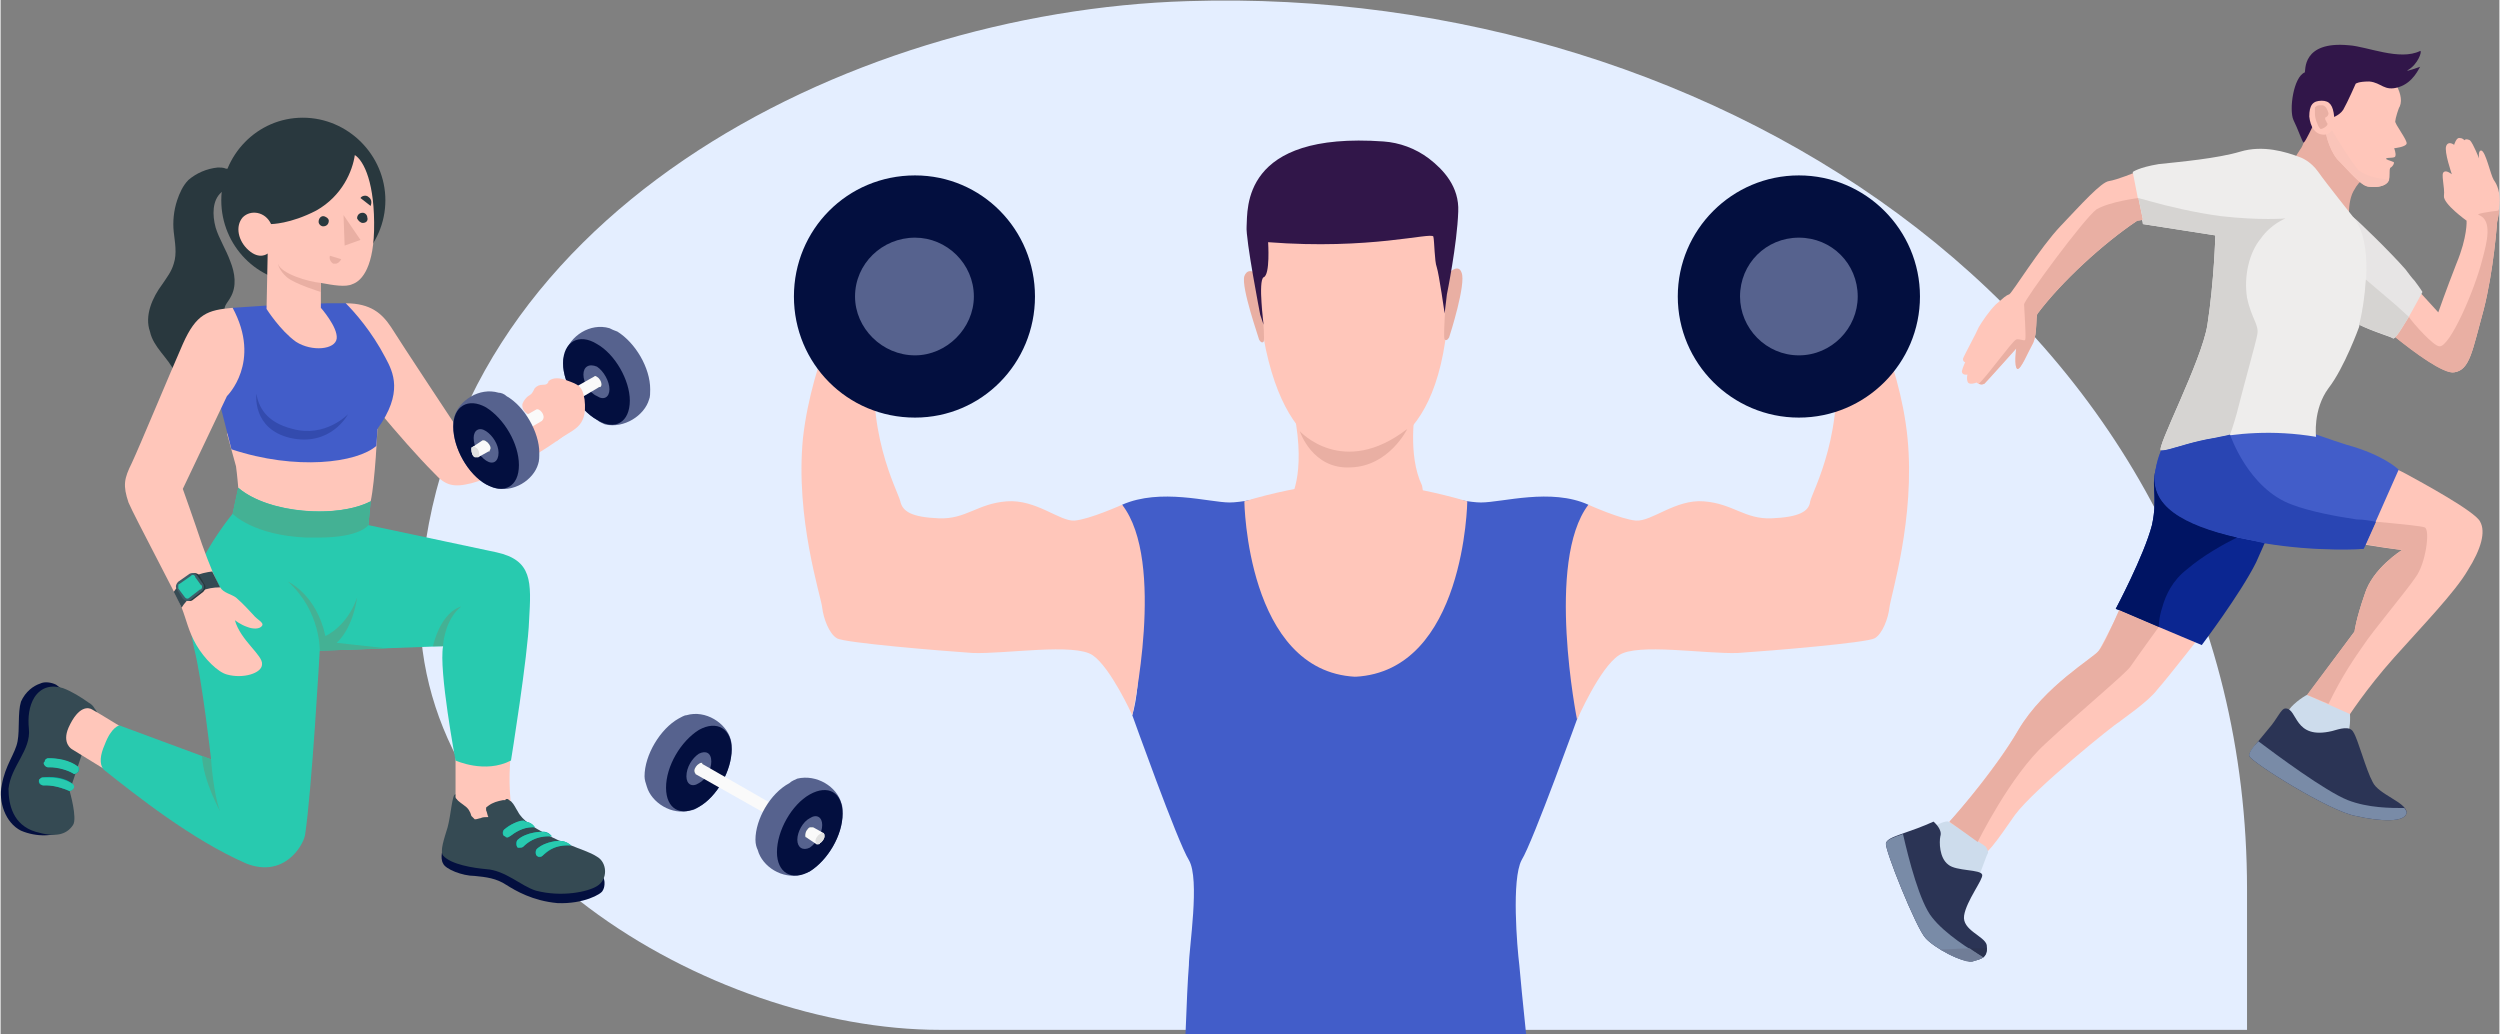 <?xml version="1.0" encoding="UTF-8"?>
<!DOCTYPE svg PUBLIC "-//W3C//DTD SVG 1.1//EN" "http://www.w3.org/Graphics/SVG/1.1/DTD/svg11.dtd">
<!-- Creator: CorelDRAW 2020 (64-Bit) -->
<svg xmlns="http://www.w3.org/2000/svg" xml:space="preserve" width="800px" height="331px" version="1.1" style="shape-rendering:geometricPrecision; text-rendering:geometricPrecision; image-rendering:optimizeQuality; fill-rule:evenodd; clip-rule:evenodd"
viewBox="0 0 22.08 9.14"
 xmlns:xlink="http://www.w3.org/1999/xlink"
 xmlns:xodm="http://www.corel.com/coreldraw/odm/2003">
 <rect x="0" y="0" width="22.08" height="9.14" fill="#808080" stroke="none"/>
 <defs>
  <style type="text/css">
   <![CDATA[
    .fil26 {fill:#EEEDEC}
    .fil22 {fill:#E7E5E5}
    .fil27 {fill:#D6D4D2}
    .fil19 {fill:#CDDCEC}
    .fil30 {fill:#798BA7}
    .fil20 {fill:#2B3455}
    .fil29 {fill:#001463}
    .fil21 {fill:#0B2691}
    .fil28 {fill:#2945B3}
    .fil24 {fill:#311649}
    .fil25 {fill:#425DC9}
    .fil23 {fill:#E9AFA3}
    .fil31 {fill:#FAC4B9}
    .fil18 {fill:#FFC6BA}
    .fil13 {fill:#F09392;fill-rule:nonzero}
    .fil4 {fill:#FAFAFA;fill-rule:nonzero}
    .fil5 {fill:#E0E0E0;fill-rule:nonzero}
    .fil12 {fill:#D0D1D1;fill-rule:nonzero}
    .fil33 {fill:#707D97;fill-rule:nonzero}
    .fil16 {fill:#3F5E69;fill-rule:nonzero}
    .fil3 {fill:#354A53;fill-rule:nonzero}
    .fil9 {fill:#00A8A1;fill-rule:nonzero}
    .fil14 {fill:#29383E;fill-rule:nonzero}
    .fil32 {fill:#2A324F;fill-rule:nonzero}
    .fil2 {fill:#030F3F;fill-rule:nonzero}
    .fil10 {fill:#28CAAF;fill-rule:nonzero}
    .fil17 {fill:#311649;fill-rule:nonzero}
    .fil8 {fill:#334BAE;fill-rule:nonzero}
    .fil7 {fill:#425DC9;fill-rule:nonzero}
    .fil11 {fill:#44B194;fill-rule:nonzero}
    .fil1 {fill:#56628E;fill-rule:nonzero}
    .fil0 {fill:#E4EEFF;fill-rule:nonzero}
    .fil15 {fill:#E9AFA3;fill-rule:nonzero}
    .fil6 {fill:#FFC6BA;fill-rule:nonzero}
   ]]>
  </style>
 </defs>
 <g id="Слой_x0020_1">
  <path class="fil0" d="M19.85 7.86l0 1.24 -11.55 0c-2.03,0 -4.72,-1.59 -4.59,-3.87 0.19,-3.31 3.76,-5.13 6.78,-5.22 4.7,-0.15 9.36,2.88 9.36,7.85z"/>
  <g id="_1825550928928">
   <path class="fil1" d="M6.45 6.53l0 0c-0.04,-0.14 -0.22,-0.26 -0.39,-0.21l0 0c-0.02,0 -0.05,0.02 -0.07,0.03 -0.16,0.09 -0.3,0.32 -0.3,0.51 0,0.03 0.01,0.06 0.02,0.09l0 0c0.04,0.14 0.22,0.26 0.39,0.21l0 0c0.02,0 0.04,-0.01 0.07,-0.03 0.16,-0.09 0.29,-0.32 0.29,-0.51 0,-0.03 0,-0.06 -0.01,-0.09z"/>
   <path class="fil2" d="M6.17 7.13c0.16,-0.09 0.29,-0.32 0.29,-0.51 0,-0.18 -0.13,-0.26 -0.29,-0.17 -0.16,0.1 -0.29,0.32 -0.29,0.51 0,0.19 0.13,0.26 0.29,0.17z"/>
   <path class="fil1" d="M6.17 6.66c0.06,-0.03 0.11,-0.01 0.11,0.07 0,0.07 -0.05,0.16 -0.11,0.19 -0.06,0.04 -0.11,0.01 -0.11,-0.06 0,-0.08 0.05,-0.16 0.11,-0.2z"/>
   <path class="fil3" d="M6.21 6.77c0,0.02 -0.02,0.05 -0.04,0.07 -0.01,0 -0.02,0 -0.03,0l0 0c0,-0.01 -0.01,-0.01 -0.01,-0.03 0,-0.02 0.02,-0.05 0.04,-0.06 0.01,-0.01 0.02,-0.01 0.03,-0.01l0 0.01c0.01,0 0.01,0.01 0.01,0.02z"/>
   <path class="fil4" d="M6.83 7.13c0,0.02 -0.02,0.05 -0.04,0.06 -0.01,0.01 -0.01,0.01 -0.02,0.01 0,0 -0.01,0 -0.01,-0.01l-0.62 -0.35 0 0c0,-0.01 -0.01,-0.01 -0.01,-0.03 0,-0.02 0.02,-0.05 0.04,-0.06 0.01,-0.01 0.02,-0.01 0.03,-0.01l0 0.01 0.61 0.35c0.01,0 0.02,0.01 0.02,0.03z"/>
   <path class="fil1" d="M7.43 7.1l0 0c-0.04,-0.15 -0.22,-0.26 -0.39,-0.22l0 0c-0.02,0.01 -0.05,0.02 -0.07,0.04 -0.17,0.09 -0.3,0.32 -0.3,0.5 0,0.04 0.01,0.07 0.02,0.09l0 0c0.04,0.15 0.22,0.26 0.38,0.22l0 0c0.03,-0.01 0.05,-0.02 0.08,-0.03 0.16,-0.1 0.29,-0.32 0.29,-0.51 0,-0.04 0,-0.07 -0.01,-0.09z"/>
   <path class="fil2" d="M7.15 7.7c0.16,-0.1 0.29,-0.32 0.29,-0.51 0,-0.19 -0.13,-0.26 -0.29,-0.17 -0.16,0.09 -0.29,0.32 -0.29,0.51 0,0.18 0.13,0.26 0.29,0.17z"/>
   <path class="fil1" d="M7.15 7.23c0.06,-0.04 0.11,-0.01 0.11,0.06 0,0.07 -0.05,0.16 -0.11,0.2 -0.06,0.03 -0.11,0 -0.11,-0.07 0,-0.07 0.05,-0.16 0.11,-0.19z"/>
   <path class="fil3" d="M7.19 7.33c0,0.03 -0.02,0.06 -0.04,0.07 -0.01,0.01 -0.02,0.01 -0.03,0l0 0c-0.01,0 -0.01,-0.01 -0.01,-0.02 0,-0.03 0.02,-0.06 0.04,-0.07 0.01,0 0.02,0 0.03,0l0 0c0,0 0.01,0.01 0.01,0.02z"/>
   <path class="fil4" d="M7.28 7.39c0,0.02 -0.02,0.05 -0.04,0.06 0,0.01 -0.01,0.01 -0.01,0.01 -0.01,0 -0.01,0 -0.02,0l-0.09 -0.06 0 0c-0.01,0 -0.01,-0.01 -0.01,-0.02 0,-0.03 0.02,-0.06 0.04,-0.07 0.01,0 0.02,0 0.03,0l0 0 0.09 0.05c0.01,0.01 0.01,0.01 0.01,0.03z"/>
   <path class="fil5" d="M7.28 7.39c0,0.02 -0.02,0.05 -0.04,0.06 -0.01,0.01 -0.02,0.01 -0.02,0.01l-0.01 0c0,-0.01 -0.01,-0.02 -0.01,-0.03 0,-0.02 0.02,-0.05 0.04,-0.06 0.01,-0.01 0.02,-0.01 0.03,-0.01l0 0c0.01,0.01 0.01,0.02 0.01,0.03z"/>
   <path class="fil6" d="M5.12 3.52c0.01,0 -0.33,0.19 -0.33,0.19l-0.73 0.11c0,0 -0.53,-0.8 -0.61,-0.93 -0.08,-0.12 -0.18,-0.21 -0.4,-0.21l0.04 0.64c0.01,0.02 0.45,0.57 0.74,0.86 0.1,0.11 0.17,0.13 0.33,0.09 0.41,-0.11 0.9,-0.45 0.94,-0.54 0.06,-0.1 0.02,-0.21 0.02,-0.21z"/>
   <path class="fil1" d="M4.99 3.12l0 0c0.04,-0.15 0.22,-0.27 0.39,-0.22l0 0c0.02,0.01 0.04,0.02 0.07,0.03 0.16,0.1 0.29,0.32 0.29,0.51 0,0.03 0,0.07 -0.01,0.09l0 0c-0.04,0.14 -0.22,0.26 -0.39,0.22l0 0c-0.02,-0.01 -0.05,-0.02 -0.07,-0.04 -0.16,-0.09 -0.3,-0.32 -0.3,-0.5 0,-0.04 0.01,-0.07 0.02,-0.09z"/>
   <path class="fil2" d="M5.27 3.71c-0.16,-0.09 -0.3,-0.32 -0.3,-0.5 0,-0.19 0.14,-0.27 0.3,-0.17 0.16,0.09 0.29,0.32 0.29,0.5 0,0.19 -0.13,0.27 -0.29,0.17z"/>
   <path class="fil1" d="M5.27 3.24c-0.07,-0.03 -0.12,0 -0.12,0.07 0,0.07 0.05,0.16 0.12,0.19 0.06,0.04 0.11,0.01 0.11,-0.06 0,-0.07 -0.05,-0.16 -0.11,-0.2z"/>
   <path class="fil3" d="M5.23 3.35c0,0.03 0.02,0.06 0.04,0.07 0.01,0 0.02,0.01 0.02,0l0.01 0c0,0 0.01,-0.01 0.01,-0.02 0,-0.03 -0.02,-0.06 -0.04,-0.07 -0.01,-0.01 -0.02,-0.01 -0.03,0l0 0c-0.01,0 -0.01,0.01 -0.01,0.02z"/>
   <path class="fil4" d="M4.61 3.71c0,0.02 0.02,0.05 0.04,0.07 0.01,0 0.01,0 0.02,0 0,0 0,0 0.01,0l0.61 -0.36 0.01 0c0,0 0.01,-0.01 0.01,-0.02 0,-0.03 -0.02,-0.06 -0.04,-0.07 -0.01,-0.01 -0.02,-0.01 -0.03,0l0 0 -0.62 0.35c0,0.01 -0.01,0.02 -0.01,0.03z"/>
   <path class="fil1" d="M4.01 3.68l0 0c0.04,-0.14 0.22,-0.26 0.39,-0.21l0 0c0.02,0 0.05,0.01 0.07,0.03 0.16,0.09 0.29,0.32 0.29,0.5 0,0.04 0,0.07 -0.01,0.1l0 0c-0.04,0.14 -0.22,0.26 -0.39,0.21l0 0c-0.02,-0.01 -0.05,-0.02 -0.07,-0.03 -0.16,-0.09 -0.29,-0.32 -0.29,-0.51 0,-0.03 0,-0.06 0.01,-0.09z"/>
   <path class="fil2" d="M4.29 4.28c-0.16,-0.09 -0.29,-0.32 -0.29,-0.51 0,-0.18 0.13,-0.26 0.29,-0.17 0.16,0.1 0.29,0.32 0.29,0.51 0,0.19 -0.13,0.26 -0.29,0.17z"/>
   <path class="fil1" d="M4.29 3.81c-0.06,-0.04 -0.11,-0.01 -0.11,0.06 0,0.08 0.05,0.16 0.11,0.2 0.06,0.04 0.11,0.01 0.11,-0.07 0,-0.07 -0.05,-0.15 -0.11,-0.19z"/>
   <path class="fil3" d="M4.25 3.92c0,0.02 0.02,0.05 0.04,0.06 0.01,0.01 0.02,0.01 0.02,0.01l0.01 0c0,-0.01 0.01,-0.02 0.01,-0.03 0,-0.02 -0.02,-0.05 -0.04,-0.06 -0.01,-0.01 -0.02,-0.01 -0.03,-0.01l0 0c-0.01,0.01 -0.01,0.02 -0.01,0.03z"/>
   <path class="fil4" d="M4.16 3.97c0,0.03 0.01,0.06 0.03,0.07 0.01,0 0.02,0 0.02,0 0.01,0 0.01,0 0.01,0l0.09 -0.05 0.01 0c0,-0.01 0.01,-0.02 0.01,-0.03 0,-0.02 -0.02,-0.05 -0.04,-0.06 -0.01,-0.01 -0.02,-0.01 -0.03,-0.01l0 0 -0.09 0.06c-0.01,0 -0.01,0.01 -0.01,0.02z"/>
   <path class="fil5" d="M4.16 3.97c0,0.03 0.01,0.06 0.03,0.07 0.01,0 0.02,0 0.03,0l0 0c0.01,0 0.01,-0.01 0.01,-0.02 0,-0.03 -0.01,-0.06 -0.04,-0.07 -0.01,-0.01 -0.01,-0.01 -0.02,0l0 0c-0.01,0 -0.01,0.01 -0.01,0.02z"/>
   <path class="fil6" d="M4.91 3.9c0.14,-0.11 0.28,-0.11 0.25,-0.37 -0.02,-0.12 -0.05,-0.13 -0.16,-0.17 -0.05,-0.02 -0.12,-0.03 -0.16,0.01 0,0.01 0,0.01 -0.01,0.02 -0.01,0.01 -0.03,0.01 -0.04,0.01 -0.03,0 -0.05,0.01 -0.07,0.03 -0.01,0.02 -0.02,0.04 -0.03,0.05 -0.01,0.01 -0.03,0.02 -0.04,0.03 -0.02,0.02 -0.04,0.05 -0.04,0.07 0,0.04 0.02,0.06 0.05,0.08l0.07 -0.04c0.03,-0.02 0.09,0.05 0.06,0.09 -0.04,0.06 0.12,0.19 0.12,0.19z"/>
   <path class="fil6" d="M3.27 4.43c0.04,-0.18 0.06,-0.64 0.06,-0.64l-1.33 0.04c0,0 0.06,0.22 0.08,0.29 0.01,0.07 0.02,0.19 0.02,0.19 0,0 0.12,0.24 0.5,0.28 0.38,0.05 0.67,-0.16 0.67,-0.16z"/>
   <path class="fil7" d="M3.33 3.79c0,0.02 -0.01,0.15 -0.01,0.15 -0.17,0.15 -0.71,0.22 -1.28,0.03l-0.12 -0.47c0,0 0.41,-0.18 0.13,-0.78l0.3 -0.02 0.53 -0.02c0.12,0 0.17,0 0.17,0 0.08,0.08 0.23,0.25 0.35,0.48 0.07,0.13 0.16,0.31 -0.07,0.63z"/>
   <path class="fil8" d="M2.58 3.79c-0.24,-0.06 -0.3,-0.2 -0.32,-0.31 0,0 -0.04,0.31 0.3,0.39 0.36,0.08 0.51,-0.21 0.51,-0.21 0,0 -0.2,0.21 -0.49,0.13z"/>
   <path class="fil2" d="M0.55 7.34c-0.07,0.05 -0.23,0.06 -0.37,0 -0.14,-0.07 -0.2,-0.26 -0.17,-0.4 0.03,-0.18 0.12,-0.28 0.14,-0.39 0.02,-0.11 0,-0.25 0.03,-0.35 0.04,-0.09 0.11,-0.14 0.17,-0.16 0.04,-0.02 0.1,-0.01 0.14,0.01l0.04 0.03 0.02 1.26z"/>
   <path class="fil3" d="M0.72 6.66l-0.11 0.33c0,0 0.07,0.24 0.03,0.3 -0.06,0.09 -0.16,0.11 -0.33,0.06 -0.2,-0.06 -0.24,-0.24 -0.24,-0.38 0.02,-0.2 0.2,-0.34 0.18,-0.53 -0.01,-0.1 0,-0.2 0.05,-0.28 0.06,-0.09 0.15,-0.11 0.25,-0.08 0.08,0.03 0.16,0.08 0.23,0.13 0.02,0.01 0.04,0.03 0.05,0.05 0.01,0.01 0.02,0.03 0.03,0.05 0.01,0.04 0.02,0.08 0.01,0.13 0,0.04 -0.03,0.06 -0.05,0.09 -0.04,0.04 -0.07,0.09 -0.1,0.13z"/>
   <path class="fil6" d="M1.19 6.5c0,0 -0.34,-0.21 -0.38,-0.23 -0.03,-0.02 -0.12,-0.04 -0.21,0.16 -0.06,0.14 0.03,0.19 0.03,0.19l0.39 0.24 0.17 -0.36z"/>
   <path class="fil9" d="M0.61 6.99c-0.05,-0.02 -0.15,-0.06 -0.23,-0.05 -0.03,0 -0.05,-0.02 -0.04,-0.05l0 0c0.01,-0.01 0.02,-0.02 0.03,-0.02 0.06,-0.01 0.19,-0.01 0.27,0.06 0.02,0.05 -0.03,0.06 -0.03,0.06z"/>
   <path class="fil9" d="M0.65 6.84c-0.05,-0.03 -0.14,-0.07 -0.23,-0.06 -0.02,0 -0.04,-0.03 -0.03,-0.05l0 0c0,-0.02 0.02,-0.03 0.03,-0.03 0.05,0 0.18,0.01 0.27,0.08 0.02,0.05 -0.04,0.06 -0.04,0.06z"/>
   <path class="fil10" d="M0.61 6.99c-0.04,-0.02 -0.13,-0.05 -0.21,-0.05 -0.01,0 -0.01,0 -0.02,0 0,0 0,0 0,0 -0.02,0 -0.04,-0.02 -0.04,-0.04 0,0 0,0 0,-0.01l0 0c0.01,-0.01 0.02,-0.02 0.03,-0.02 0.01,0 0.03,0 0.05,0 0.06,0 0.15,0.01 0.22,0.06 0.01,0.01 0.01,0.02 0.01,0.02 0,0.03 -0.04,0.04 -0.04,0.04l0 0z"/>
   <path class="fil10" d="M0.65 6.84c-0.04,-0.03 -0.14,-0.06 -0.22,-0.06 0,0 0,0 -0.01,0 0,0 0,0 0,0 -0.02,0 -0.04,-0.02 -0.04,-0.04 0,0 0.01,-0.01 0.01,-0.01l0 0c0,-0.02 0.02,-0.03 0.03,-0.03 0,0 0.01,0 0.01,0 0.06,0 0.18,0.01 0.26,0.08 0,0.01 0,0.02 0,0.02 0,0.03 -0.04,0.04 -0.04,0.04z"/>
   <path class="fil6" d="M4.08 7.38l0.44 -0.18c-0.01,-0.11 -0.04,-0.26 -0.01,-0.56l-0.49 -0.09 0 0.5 0.06 0.33z"/>
   <path class="fil2" d="M5.33 7.76c0.01,0.03 0.01,0.08 -0.01,0.11 -0.01,0.03 -0.17,0.12 -0.4,0.11 -0.22,-0.02 -0.37,-0.11 -0.45,-0.16 -0.09,-0.06 -0.18,-0.07 -0.28,-0.08 -0.11,0 -0.26,-0.06 -0.28,-0.11 -0.03,-0.05 0,-0.14 0,-0.14l1.42 0.27z"/>
   <path class="fil3" d="M4.44 7.07c0,0 0.01,0 0.02,0 0,-0.01 0.01,-0.01 0.02,-0.01 0.02,0.01 0.02,0.02 0.03,0.02 0.03,0.03 0.04,0.06 0.06,0.09 0.04,0.08 0.14,0.14 0.25,0.2 0.07,0.04 0.14,0.07 0.22,0.1 0.07,0.03 0.17,0.06 0.23,0.1 0.09,0.05 0.1,0.2 0,0.26 -0.08,0.05 -0.31,0.1 -0.54,0.04 -0.13,-0.04 -0.27,-0.18 -0.44,-0.19 -0.11,-0.01 -0.31,-0.04 -0.38,-0.12 -0.03,-0.04 0.01,-0.15 0.04,-0.25 0.03,-0.11 0.04,-0.3 0.07,-0.29 0,0 -0.01,0.03 0.01,0.04 0.01,0.02 0.06,0.05 0.07,0.06 0.03,0.02 0.05,0.05 0.06,0.09 0.01,0.01 0.02,0.02 0.03,0.03 0.02,0 0.04,-0.01 0.05,-0.01 0.02,-0.01 0.04,-0.01 0.07,-0.01 -0.01,-0.02 -0.01,-0.04 -0.02,-0.06 0,-0.01 0,-0.02 0,-0.02 0,-0.01 0.01,-0.01 0.02,-0.02 0.04,-0.03 0.08,-0.04 0.13,-0.05z"/>
   <path class="fil9" d="M4.72 7.31c0,0 -0.02,-0.04 -0.08,-0.05 -0.05,-0.01 -0.14,0.02 -0.19,0.07 -0.02,0.02 -0.02,0.05 0.01,0.06 0.01,0.01 0.03,0.01 0.04,0 0.04,-0.03 0.12,-0.09 0.22,-0.08z"/>
   <path class="fil9" d="M4.87 7.39c0,0 -0.03,-0.05 -0.09,-0.04 0,0 -0.13,0 -0.21,0.07 -0.02,0.02 -0.02,0.05 0,0.07 0.02,0 0.04,0 0.05,-0.01 0.03,-0.03 0.11,-0.1 0.25,-0.09z"/>
   <path class="fil9" d="M5.04 7.47c0,0 -0.04,-0.04 -0.1,-0.04 0,0 -0.12,0 -0.2,0.07 -0.02,0.02 -0.02,0.05 0.01,0.07 0.01,0.01 0.03,0 0.04,-0.01 0.04,-0.03 0.1,-0.1 0.25,-0.09z"/>
   <path class="fil10" d="M4.48 7.4c-0.01,0 -0.02,0 -0.02,-0.01 -0.02,0 -0.02,-0.02 -0.02,-0.03 0,-0.01 0,-0.02 0.01,-0.03 0.05,-0.04 0.12,-0.08 0.17,-0.08 0.01,0 0.01,0.01 0.02,0.01 0.06,0.01 0.08,0.05 0.08,0.05 0,0 0,0 0,0 -0.01,0 -0.01,0 -0.02,0 -0.09,0 -0.16,0.05 -0.2,0.08 -0.01,0 -0.01,0.01 -0.02,0.01z"/>
   <path class="fil10" d="M4.59 7.49c0,0 -0.01,0 -0.02,0 -0.01,-0.01 -0.01,-0.02 -0.01,-0.04 0,-0.01 0,-0.02 0.01,-0.03 0.08,-0.07 0.21,-0.07 0.21,-0.07 0,0 0,0 0,0 0.06,0 0.09,0.04 0.09,0.04 -0.01,0 -0.02,0 -0.03,0 -0.12,0 -0.19,0.06 -0.22,0.09 -0.01,0.01 -0.02,0.01 -0.03,0.01z"/>
   <path class="fil10" d="M4.77 7.57c-0.01,0 -0.02,0 -0.02,0 -0.02,-0.01 -0.02,-0.02 -0.02,-0.03 0,-0.02 0,-0.03 0.01,-0.04 0.08,-0.07 0.2,-0.07 0.2,-0.07 0,0 0,0 0,0 0.06,0 0.1,0.04 0.1,0.04 -0.01,0 -0.02,0 -0.03,0 -0.13,0 -0.19,0.06 -0.22,0.09 -0.01,0.01 -0.02,0.01 -0.02,0.01z"/>
   <path class="fil10" d="M4.38 4.88c-0.33,-0.07 -1.13,-0.24 -1.13,-0.24l0.02 -0.21c-0.29,0.15 -0.9,0.11 -1.17,-0.12l-0.05 0.23c0,0 -0.15,0.18 -0.27,0.41 -0.07,0.13 -0.17,0.32 -0.07,0.78 0.07,0.27 0.15,0.98 0.15,0.98l-0.81 -0.3c0,0 -0.07,0.01 -0.13,0.17 -0.04,0.09 -0.05,0.17 -0.01,0.22 0.29,0.23 0.78,0.62 1.26,0.83 0.33,0.13 0.5,-0.15 0.52,-0.25 0.06,-0.39 0.13,-1.63 0.13,-1.63l1.09 -0.04c-0.04,0.21 0.11,1.01 0.11,1.01 0,0 0.26,0.12 0.49,0 0,0 0.15,-0.93 0.16,-1.24 0.02,-0.34 0.03,-0.53 -0.29,-0.6z"/>
   <path class="fil11" d="M3.82 5.71c0.08,-0.32 0.25,-0.35 0.25,-0.35 -0.13,0.1 -0.16,0.3 -0.16,0.35l0 0 -0.09 0z"/>
   <path class="fil11" d="M1.94 7.17c0,0 -0.15,-0.27 -0.16,-0.49l0.08 0.03c0,0 0.02,0.31 0.08,0.46z"/>
   <path class="fil12" d="M2.05 4.54l0 0 0 0c0,0 0,0 0,0zm0 0l0.05 -0.23 0 0 -0.05 0.23z"/>
   <path class="fil13" d="M2.82 4.52c-0.27,0 -0.56,-0.07 -0.72,-0.21l0 0c0.16,0.14 0.45,0.21 0.72,0.21 0.17,0 0.33,-0.03 0.45,-0.09l0 0c-0.12,0.06 -0.28,0.09 -0.45,0.09z"/>
   <path class="fil11" d="M2.81 4.75c-0.04,0 -0.07,0 -0.11,0 -0.47,-0.02 -0.65,-0.21 -0.65,-0.21 0,0 0,0 0,0l0 0 0.05 -0.23 0 0c0.16,0.14 0.45,0.21 0.72,0.21 0.17,0 0.33,-0.03 0.45,-0.09l-0.02 0.21c0,0 -0.07,0.11 -0.44,0.11z"/>
   <path class="fil11" d="M2.82 5.75c0,0 0.01,-0.35 -0.28,-0.61 0,0 0.25,0.11 0.33,0.48 0,0 0.19,-0.08 0.28,-0.34 0,0 -0.03,0.26 -0.18,0.4l0.45 0.05 -0.6 0.02z"/>
   <path class="fil14" d="M2.67 1.04c-0.4,0 -0.72,0.33 -0.72,0.73 0,0.4 0.32,0.73 0.72,0.73 0.4,0 0.73,-0.33 0.73,-0.73 0,-0.4 -0.33,-0.73 -0.73,-0.73z"/>
   <path class="fil14" d="M1.92 1.48c0.02,0 0.05,0 0.07,0.01 0.01,0 0.02,0 0.03,0.01 0,0 0,0.01 0,0.02 0.01,0.04 0.01,0.08 -0.01,0.12 -0.01,0.02 -0.04,0.04 -0.06,0.06 -0.08,0.07 -0.08,0.2 -0.05,0.31 0.03,0.1 0.09,0.19 0.13,0.3 0.04,0.1 0.06,0.22 0,0.32 -0.02,0.04 -0.06,0.07 -0.05,0.12 0,0.05 0.05,0.11 0.07,0.16 0.03,0.06 0.03,0.13 0.03,0.19 -0.01,0.08 -0.04,0.16 -0.09,0.22 -0.08,0.09 -0.2,0.14 -0.32,0.11 -0.02,0 -0.04,-0.01 -0.06,-0.03 -0.04,-0.03 -0.05,-0.07 -0.07,-0.11 -0.06,-0.13 -0.19,-0.22 -0.22,-0.36 -0.05,-0.14 0.02,-0.3 0.11,-0.42 0.04,-0.06 0.08,-0.11 0.1,-0.18 0.03,-0.09 0.01,-0.19 0,-0.28 -0.01,-0.09 0,-0.19 0.03,-0.28 0.02,-0.06 0.05,-0.13 0.1,-0.18 0.07,-0.06 0.16,-0.1 0.26,-0.11z"/>
   <path class="fil6" d="M3.13 1.37c0.08,0.05 0.18,0.25 0.17,0.67 -0.01,0.36 -0.13,0.45 -0.19,0.47 -0.06,0.03 -0.17,0.01 -0.28,-0.01l0 0.22c0,0 0.15,0.17 0.14,0.27 -0.01,0.1 -0.22,0.12 -0.36,0.03 -0.14,-0.1 -0.26,-0.29 -0.26,-0.29l0.01 -0.49c0,0 -0.07,0.06 -0.17,-0.03 -0.09,-0.08 -0.12,-0.21 -0.05,-0.29 0.07,-0.07 0.2,-0.05 0.25,0.06 0,0 0.17,0 0.4,-0.12 0.23,-0.13 0.32,-0.35 0.34,-0.49z"/>
   <path class="fil14" d="M2.9 1.95c0,0.03 -0.02,0.05 -0.05,0.05 -0.02,0 -0.04,-0.02 -0.04,-0.04 0,-0.03 0.02,-0.05 0.04,-0.05 0.02,0 0.05,0.02 0.05,0.04z"/>
   <path class="fil15" d="M2.96 2.33c-0.01,0 -0.01,0 -0.02,0 -0.02,-0.01 -0.04,-0.04 -0.03,-0.07l0.1 0.03c-0.01,0.02 -0.03,0.04 -0.05,0.04z"/>
   <path class="fil14" d="M3.27 1.82l-0.09 -0.07c0.01,-0.02 0.05,-0.03 0.07,-0.01 0.03,0.02 0.03,0.05 0.02,0.08z"/>
   <path class="fil14" d="M3.24 1.92c0.01,0.03 -0.01,0.05 -0.04,0.05 -0.02,0 -0.04,-0.02 -0.05,-0.04 0,-0.03 0.02,-0.05 0.05,-0.05 0.02,0 0.04,0.02 0.04,0.04z"/>
   <polygon class="fil15" points="3.04,2.17 3.03,1.9 3.18,2.12 "/>
   <path class="fil15" d="M2.83 2.58c0,0 -0.23,-0.07 -0.3,-0.13 -0.07,-0.06 -0.08,-0.12 -0.08,-0.12 0.03,0.09 0.27,0.16 0.38,0.17l0 0 0 0.08z"/>
   <path class="fil6" d="M2.05 2.72c-0.22,0.02 -0.32,0.05 -0.44,0.32 -0.11,0.25 -0.38,0.9 -0.45,1.05 -0.07,0.14 -0.08,0.2 -0.03,0.35 0.05,0.12 0.43,0.83 0.47,0.93 0.04,0.1 0.06,0.21 0.13,0.33 0.07,0.12 0.19,0.24 0.27,0.26 0.14,0.04 0.31,-0.01 0.31,-0.09 0.01,-0.08 -0.19,-0.21 -0.24,-0.39 0,0 0.05,0.04 0.11,0.06 0.05,0.02 0.11,0.02 0.13,-0.01 0.02,-0.03 -0.04,-0.05 -0.08,-0.1 -0.03,-0.03 -0.08,-0.09 -0.15,-0.15 -0.04,-0.03 -0.11,-0.04 -0.14,-0.09 -0.02,-0.02 -0.1,-0.21 -0.16,-0.38 -0.07,-0.21 -0.17,-0.49 -0.17,-0.49l0.39 -0.82c0,0 0.31,-0.3 0.05,-0.78z"/>
   <path class="fil3" d="M1.6 5.37c0,0 0.09,-0.18 0.34,-0.18l-0.07 -0.14c0,0 -0.24,0.02 -0.34,0.18l0.07 0.14z"/>
   <path class="fil14" d="M1.58 5.22l0.05 0.07c0.01,0.02 0.05,0.03 0.07,0.01l0.09 -0.07c0.02,-0.02 0.03,-0.05 0.01,-0.07l-0.04 -0.07c-0.02,-0.03 -0.05,-0.03 -0.07,-0.02l-0.1 0.08c-0.03,0.01 -0.03,0.04 -0.01,0.07z"/>
   <path class="fil16" d="M1.56 5.21l0.05 0.08c0.02,0.02 0.05,0.03 0.07,0.01l0.09 -0.07c0.03,-0.02 0.03,-0.05 0.02,-0.07l-0.05 -0.07c-0.02,-0.03 -0.05,-0.03 -0.07,-0.02l-0.1 0.07c-0.02,0.02 -0.03,0.05 -0.01,0.07z"/>
   <path class="fil10" d="M1.78 5.19c0,0.01 -0.01,0.02 -0.02,0.02l-0.09 0.07c-0.01,0.01 -0.02,0.01 -0.02,0.01 -0.01,0 -0.02,-0.01 -0.02,-0.01l-0.06 -0.08c0,0 0,-0.01 0,-0.02 0,-0.01 0,-0.02 0.01,-0.02l0.1 -0.07c0.01,-0.01 0.01,-0.01 0.02,-0.01 0.01,0 0.02,0.01 0.02,0.02l0.05 0.07c0.01,0 0.01,0.01 0.01,0.02z"/>
  </g>
  <path class="fil7" d="M13.95 6.3c-0.18,-0.59 0.08,-1.84 0.08,-1.84 -0.33,-0.15 -0.76,-0.02 -0.95,-0.02 -0.18,0 -0.7,-0.14 -0.7,-0.14l-0.82 0c0,0 -0.51,0.14 -0.7,0.14 -0.18,0 -0.61,-0.13 -0.95,0.02 0,0 0.26,1.27 0.09,1.86 0,0 0.4,1.12 0.5,1.28 0.1,0.17 0,0.78 0,0.93 -0.01,0.12 -0.02,0.34 -0.03,0.61l3.01 0c-0.03,-0.28 -0.05,-0.5 -0.06,-0.61 -0.02,-0.16 -0.07,-0.76 0.02,-0.93 0.1,-0.16 0.51,-1.3 0.51,-1.3z"/>
  <path class="fil6" d="M14.03 4.46c0,0 0.29,0.13 0.42,0.14 0.14,0.01 0.35,-0.19 0.6,-0.17 0.26,0.02 0.36,0.16 0.6,0.15 0.24,-0.01 0.33,-0.06 0.34,-0.15 0.02,-0.09 0.33,-0.64 0.2,-1.39 -0.13,-0.75 0.23,-0.52 0.23,-0.52 0,0 0.36,0.64 0.43,1.35 0.07,0.71 -0.15,1.4 -0.16,1.5 -0.01,0.09 -0.06,0.23 -0.13,0.27 -0.07,0.04 -0.91,0.11 -1.21,0.13 -0.29,0.01 -0.89,-0.09 -1.05,0.02 -0.17,0.11 -0.37,0.57 -0.37,0.57 0,0 -0.28,-1.4 0.1,-1.9z"/>
  <path class="fil6" d="M9.91 4.46c0,0 -0.29,0.13 -0.42,0.14 -0.13,0.01 -0.34,-0.19 -0.6,-0.17 -0.26,0.02 -0.36,0.16 -0.6,0.15 -0.24,-0.01 -0.32,-0.06 -0.34,-0.15 -0.02,-0.09 -0.33,-0.64 -0.2,-1.39 0.13,-0.75 -0.23,-0.52 -0.23,-0.52 0,0 -0.35,0.64 -0.43,1.35 -0.07,0.71 0.16,1.4 0.17,1.5 0.01,0.09 0.06,0.23 0.13,0.27 0.06,0.04 0.91,0.11 1.2,0.13 0.29,0.01 0.9,-0.09 1.06,0.02 0.16,0.11 0.35,0.53 0.35,0.53 0,0 0.3,-1.36 -0.09,-1.86z"/>
  <path class="fil6" d="M12.5 3.62c0,0 -0.07,0.4 0.06,0.67 0,0 0.14,0.62 -0.5,0.66 -0.64,0.05 -0.67,-0.53 -0.67,-0.53 0,0 0.15,-0.21 0.04,-0.77 -0.12,-0.56 1.07,-0.03 1.07,-0.03z"/>
  <path class="fil6" d="M12.06 1.35c0,0 0.82,0.12 0.73,1.44 -0.1,1.32 -0.83,1.23 -0.88,1.23 -0.04,-0.01 -0.72,0.04 -0.81,-1.57 0,0 -0.05,-1.19 0.96,-1.1z"/>
  <path class="fil15" d="M12.79 2.42c0,0 0.09,-0.1 0.12,-0.01 0.04,0.1 -0.1,0.54 -0.11,0.57 0,0 -0.02,0.04 -0.04,0.02 -0.02,-0.02 0.03,-0.58 0.03,-0.58z"/>
  <path class="fil15" d="M11.12 2.44c0,0 -0.09,-0.1 -0.13,0 -0.03,0.1 0.13,0.55 0.13,0.56 0,0 0.02,0.04 0.04,0.02 0.02,-0.02 -0.04,-0.58 -0.04,-0.58z"/>
  <path class="fil17" d="M12.78 2.6l-0.02 0.17c0,0 -0.05,-0.35 -0.07,-0.41 -0.02,-0.05 -0.02,-0.23 -0.03,-0.27 -0.02,-0.04 -0.56,0.12 -1.46,0.05 0,0 0.02,0.29 -0.04,0.31 -0.05,0.03 0,0.42 0,0.42l-0.03 -0.09c0,0 -0.13,-0.67 -0.12,-0.78 0.01,-0.15 -0.05,-0.84 1.21,-0.75 0.14,0.01 0.28,0.06 0.4,0.15 0.13,0.1 0.27,0.25 0.26,0.47 -0.01,0.29 -0.1,0.73 -0.1,0.73z"/>
  <path class="fil15" d="M11.48 3.81c0,0 0.38,0.42 0.95,-0.02 0,0 -0.16,0.33 -0.5,0.34 -0.34,0.02 -0.45,-0.32 -0.45,-0.32z"/>
  <path class="fil6" d="M10.99 4.43c0,0 0.02,1.5 0.98,1.55l0 -1.73c0,0 -0.45,0.02 -0.98,0.18z"/>
  <path class="fil6" d="M12.96 4.43c0,0 -0.02,1.5 -0.99,1.55 -0.14,-0.64 -0.13,-1.21 0,-1.73 0,0 0.45,0.02 0.99,0.18z"/>
  <path class="fil2" d="M16.96 2.62c0,0.59 -0.48,1.07 -1.07,1.07 -0.59,0 -1.07,-0.48 -1.07,-1.07 0,-0.59 0.48,-1.07 1.07,-1.07 0.59,0 1.07,0.48 1.07,1.07z"/>
  <path class="fil1" d="M16.41 2.62c0,0.28 -0.23,0.52 -0.52,0.52 -0.29,0 -0.52,-0.24 -0.52,-0.52 0,-0.29 0.23,-0.52 0.52,-0.52 0.29,0 0.52,0.23 0.52,0.52z"/>
  <path class="fil2" d="M9.14 2.62c0,0.59 -0.47,1.07 -1.06,1.07 -0.6,0 -1.07,-0.48 -1.07,-1.07 0,-0.59 0.47,-1.07 1.07,-1.07 0.59,0 1.06,0.48 1.06,1.07z"/>
  <path class="fil1" d="M8.6 2.62c0,0.28 -0.24,0.52 -0.52,0.52 -0.29,0 -0.53,-0.24 -0.53,-0.52 0,-0.29 0.24,-0.52 0.53,-0.52 0.28,0 0.52,0.23 0.52,0.52z"/>
  <path class="fil18" d="M20.71 4.78c0.25,0.05 0.51,0.08 0.51,0.08 0,0 -0.26,0.16 -0.33,0.39 -0.08,0.23 -0.09,0.33 -0.09,0.33l-0.46 0.62 0.4 0.14c0,0 0.16,-0.25 0.41,-0.53 0.25,-0.28 0.54,-0.58 0.65,-0.77 0.12,-0.19 0.16,-0.34 0.11,-0.43 -0.04,-0.09 -0.54,-0.36 -0.65,-0.42 -0.11,-0.06 -0.16,-0.07 -0.16,-0.07l-0.39 0.66z"/>
  <path class="fil18" d="M19.5 5.54c0,0 -0.35,0.45 -0.44,0.55 -0.08,0.11 -0.32,0.27 -0.34,0.29 -0.03,0.01 -0.75,0.59 -0.92,0.82 -0.16,0.23 -0.27,0.39 -0.32,0.36 -0.04,-0.04 -0.29,-0.26 -0.29,-0.26 0,0 0.41,-0.46 0.64,-0.85 0.23,-0.39 0.67,-0.64 0.71,-0.7 0.04,-0.06 0.26,-0.51 0.26,-0.51l0.7 0.3z"/>
  <path class="fil19" d="M17.54 7.48c0,0 0.03,0.04 0.02,0.06 -0.01,0.01 -0.07,0.19 -0.08,0.2 0,0.01 -0.14,0.03 -0.27,-0.03 -0.14,-0.06 -0.18,-0.34 -0.15,-0.38 0.04,-0.05 0.14,-0.08 0.15,-0.07 0.01,0 0.33,0.22 0.33,0.22z"/>
  <path class="fil20" d="M17.08 7.26c0.01,0.01 0.08,0.07 0.06,0.13 -0.01,0.05 -0.01,0.19 0.07,0.25 0.07,0.06 0.29,0.04 0.3,0.09 0.01,0.04 -0.14,0.23 -0.16,0.36 -0.02,0.13 0.18,0.18 0.2,0.26 0.01,0.08 -0.01,0.12 -0.11,0.14 -0.1,0.03 -0.36,-0.12 -0.43,-0.2 -0.08,-0.08 -0.37,-0.8 -0.35,-0.84 0.01,-0.04 0.08,-0.06 0.19,-0.1 0.12,-0.04 0.23,-0.09 0.23,-0.09z"/>
  <path class="fil18" d="M21.33 2.53c0.01,0.01 0.21,0.23 0.21,0.23 0,0 0.07,-0.2 0.16,-0.43 0.1,-0.24 0.09,-0.38 0.09,-0.38 0,0 -0.21,-0.15 -0.2,-0.22 0.01,-0.07 -0.03,-0.2 0,-0.21 0.02,-0.02 0.07,0.02 0.07,0.02 0,0 -0.07,-0.2 -0.05,-0.25 0.02,-0.05 0.07,-0.01 0.07,-0.01 0,0 0.02,-0.07 0.05,-0.06 0.03,0 0.04,0.02 0.04,0.02 0,0 0.01,-0.02 0.05,0 0.03,0.03 0.08,0.16 0.08,0.16 0,-0.01 -0.01,-0.07 0.02,-0.07 0.04,0.01 0.08,0.21 0.11,0.26 0.03,0.04 0.06,0.11 0.05,0.22 -0.01,0.12 -0.02,0.15 -0.02,0.15 0,0 -0.03,0.43 -0.12,0.78 -0.1,0.36 -0.12,0.53 -0.26,0.55 -0.14,0.02 -0.65,-0.42 -0.65,-0.42l0.3 -0.34z"/>
  <path class="fil21" d="M19.5 3.78c-0.05,0.02 -0.34,0.12 -0.43,0.3 -0.09,0.19 0,0.29 -0.06,0.56 -0.07,0.27 -0.32,0.74 -0.32,0.74l0.76 0.32c0,0 0.34,-0.45 0.48,-0.73 0.13,-0.29 0.17,-0.39 0.17,-0.39l-0.6 -0.8z"/>
  <path class="fil22" d="M20.66 1.98c0.04,-0.01 0.1,-0.08 0.13,-0.06 0.03,0.02 0.33,0.31 0.46,0.46 0.03,0.04 0.06,0.08 0.08,0.1 0.06,0.08 0.07,0.1 0.07,0.1 0,0 -0.23,0.44 -0.26,0.41 -0.04,-0.03 -0.49,-0.13 -0.49,-0.34 -0.01,-0.2 0.01,-0.67 0.01,-0.67z"/>
  <path class="fil23" d="M20.74 2.05c0.03,-0.02 -0.02,-0.23 0.05,-0.36 0.07,-0.13 0.11,-0.1 0.11,-0.1 0,0 -0.35,-0.66 -0.37,-0.67 -0.01,0 -0.14,0.15 -0.14,0.15 0,0 -0.02,0.19 -0.07,0.25 -0.04,0.06 -0.06,0.1 -0.06,0.1l0.48 0.63z"/>
  <path class="fil18" d="M20.55 1.19c0,0.01 0.04,0.17 0.12,0.24 0.08,0.08 0.18,0.21 0.26,0.22 0.08,0.01 0.15,-0.01 0.17,-0.05 0.02,-0.04 0,-0.11 0.02,-0.12 0.02,-0.01 0.04,-0.05 0.02,-0.05 -0.02,-0.01 -0.07,-0.02 -0.06,-0.03 0.01,-0.01 0.08,0 0.08,-0.02 0.01,-0.02 -0.01,-0.07 -0.01,-0.07 0,0 0.1,-0.01 0.11,-0.04 0.01,-0.03 -0.11,-0.18 -0.1,-0.2 0,-0.02 0.03,-0.12 0.04,-0.13 0.05,-0.12 -0.1,-0.32 -0.22,-0.4 -0.19,-0.11 -0.34,-0.04 -0.47,0.05 -0.12,0.1 -0.03,0.34 -0.03,0.34 0,0 0.04,0.02 0.04,0.1 -0.01,0.07 -0.1,0.08 -0.04,0.1 0.06,0.02 0.07,0.06 0.07,0.06z"/>
  <path class="fil24" d="M20.44 1.1c-0.01,0.01 -0.07,0.15 -0.09,0.16 -0.01,0 -0.05,-0.12 -0.09,-0.2 -0.04,-0.09 0,-0.38 0.1,-0.42 0.01,-0.01 -0.03,-0.28 0.39,-0.24 0.16,0.01 0.45,0.14 0.63,0.05 0.02,0 -0.02,0.12 -0.11,0.17 -0.03,0.02 0.11,-0.03 0.11,-0.03 -0.01,0.01 -0.06,0.14 -0.19,0.18 -0.13,0.04 -0.15,-0.04 -0.26,-0.05 -0.1,0 -0.12,0.02 -0.12,0.02 0,0 -0.07,0.16 -0.11,0.23 -0.04,0.06 -0.11,0.07 -0.15,0.1 -0.05,0.02 -0.11,0.03 -0.11,0.03z"/>
  <path class="fil25" d="M19.04 4.16c-0.06,0.34 0.3,0.51 0.83,0.61 0.53,0.11 1.01,0.08 1.01,0.08l0.31 -0.7c0,0 -0.13,-0.13 -0.46,-0.22 -0.52,-0.16 -1.53,-0.65 -1.69,0.23z"/>
  <path class="fil19" d="M20.38 6.14c-0.04,0.02 -0.14,0.09 -0.17,0.15 -0.03,0.06 0.08,0.19 0.14,0.22 0.05,0.04 0.32,0 0.37,-0.01 0.05,-0.02 0.04,-0.19 0.04,-0.19l-0.38 -0.17z"/>
  <path class="fil20" d="M20.19 6.26c-0.04,0 -0.07,0.09 -0.15,0.18 -0.07,0.09 -0.18,0.2 -0.17,0.24 0.01,0.05 0.71,0.49 0.94,0.53 0.22,0.05 0.44,0.06 0.45,-0.03 0,-0.09 -0.25,-0.16 -0.3,-0.27 -0.06,-0.11 -0.13,-0.38 -0.17,-0.44 -0.03,-0.06 -0.12,-0.03 -0.19,-0.01 -0.34,0.08 -0.3,-0.2 -0.41,-0.2z"/>
  <path class="fil18" d="M19.06 1.91c-0.03,0.04 -0.09,0.02 -0.18,0.04 -0.3,0.2 -0.67,0.54 -0.88,0.82 -0.02,0.02 0,0.17 -0.04,0.26 -0.05,0.09 -0.11,0.24 -0.14,0.23 -0.03,-0.02 -0.01,-0.18 -0.01,-0.18 0,0 -0.25,0.28 -0.28,0.31 -0.04,0.02 -0.07,-0.01 -0.07,-0.01 0,0 -0.07,0.03 -0.08,-0.01 -0.01,-0.03 0,-0.06 0,-0.06 0,0 -0.05,0.01 -0.05,-0.03 0.01,-0.04 0.03,-0.08 0.03,-0.08 0,0 -0.02,0 -0.02,-0.03 0.01,-0.03 0.12,-0.23 0.14,-0.28 0.03,-0.05 0.09,-0.14 0.15,-0.2 0.07,-0.06 0.09,-0.08 0.12,-0.09 0.03,-0.02 0.27,-0.41 0.45,-0.6 0.19,-0.2 0.36,-0.39 0.43,-0.4 0.07,-0.01 0.24,-0.08 0.24,-0.08l0.19 0.39z"/>
  <path class="fil26" d="M20.32 1.39c-0.13,-0.05 -0.33,-0.11 -0.53,-0.05 -0.2,0.06 -0.53,0.09 -0.72,0.11 -0.18,0.03 -0.23,0.07 -0.23,0.07l0.09 0.46 0.64 0.1c0,0 -0.01,0.4 -0.07,0.79 -0.05,0.32 -0.46,1.1 -0.41,1.11 0.05,0.02 0.6,-0.25 1.37,-0.12 0,0 -0.03,-0.24 0.11,-0.43 0.14,-0.18 0.27,-0.54 0.27,-0.54 0.06,-0.26 0.13,-0.75 -0.05,-0.97 0,0 -0.24,-0.3 -0.31,-0.4 -0.07,-0.1 -0.16,-0.13 -0.16,-0.13z"/>
  <path class="fil18" d="M20.51 0.89c0.07,0 0.1,0.04 0.11,0.14 0.01,0.09 -0.02,0.16 -0.09,0.16 -0.08,0 -0.12,-0.07 -0.13,-0.16 0,-0.1 0.03,-0.14 0.11,-0.14z"/>
  <path class="fil23" d="M17.88 2.69c0,0.03 0.02,0.29 0.01,0.31 0,0.02 -0.05,-0.01 -0.08,0 -0.04,0.02 -0.26,0.33 -0.33,0.39 0.02,0.01 0.03,0.01 0.05,0 0.03,-0.03 0.28,-0.31 0.28,-0.31 0,0 -0.02,0.16 0.01,0.18 0.03,0.01 0.09,-0.14 0.14,-0.23 0.04,-0.09 0.02,-0.24 0.04,-0.26 0.21,-0.28 0.58,-0.62 0.88,-0.82 0.01,0 0.03,0 0.05,-0.01l-0.04 -0.19c0,0 -0.25,0.03 -0.37,0.1 -0.11,0.08 -0.64,0.8 -0.64,0.84z"/>
  <path class="fil23" d="M21.22 4.86c0,0 -0.26,0.16 -0.33,0.39 -0.08,0.23 -0.09,0.33 -0.09,0.33l-0.42 0.56 0.19 0.08c0.12,-0.25 0.24,-0.42 0.31,-0.52 0.07,-0.11 0.38,-0.48 0.46,-0.6 0.09,-0.12 0.13,-0.42 0.08,-0.44 -0.02,-0.01 -0.21,-0.03 -0.43,-0.05l-0.09 0.2c0.17,0.03 0.32,0.05 0.32,0.05z"/>
  <path class="fil27" d="M19.76 3.65c0.06,-0.24 0.17,-0.63 0.18,-0.69 0.02,-0.09 -0.05,-0.14 -0.09,-0.33 -0.03,-0.19 0.02,-0.4 0.12,-0.52 0.09,-0.13 0.22,-0.18 0.22,-0.18 0,0 -0.22,0.02 -0.57,-0.02 -0.23,-0.03 -0.48,-0.09 -0.62,-0.13 -0.07,-0.02 -0.11,-0.03 -0.11,-0.03l0.04 0.19 0 0.04 0.64 0.1c0,0 -0.01,0.4 -0.07,0.79 -0.05,0.32 -0.46,1.1 -0.41,1.11 0.01,0 0.03,0 0.07,-0.01 0.08,-0.02 0.22,-0.07 0.4,-0.1 0.05,-0.01 0.1,-0.02 0.14,-0.03 0,0 0.03,-0.08 0.06,-0.19z"/>
  <path class="fil28" d="M19.7 3.84c-0.04,0.01 -0.09,0.02 -0.14,0.03 -0.18,0.03 -0.32,0.08 -0.4,0.1 -0.04,0.01 -0.06,0.01 -0.07,0.01 -0.02,0.05 -0.04,0.11 -0.05,0.18 -0.06,0.34 0.3,0.51 0.83,0.61 0.05,0.01 0.09,0.02 0.13,0.03 0.48,0.08 0.88,0.05 0.88,0.05l0.02 -0.04 0.09 -0.2c-0.06,-0.01 -0.11,-0.02 -0.17,-0.02 -0.2,-0.03 -0.41,-0.07 -0.57,-0.13 -0.39,-0.14 -0.55,-0.62 -0.55,-0.62z"/>
  <path class="fil23" d="M18.07 6.57c0.3,-0.28 0.71,-0.62 0.75,-0.68 0.04,-0.06 0.25,-0.35 0.25,-0.35l-0.35 -0.15c-0.06,0.14 -0.15,0.33 -0.18,0.36 -0.04,0.06 -0.48,0.31 -0.71,0.7 -0.19,0.33 -0.51,0.7 -0.61,0.81 0.04,0.03 0.17,0.12 0.25,0.18 0,0 0.29,-0.59 0.6,-0.87z"/>
  <path class="fil29" d="M18.72 5.39l0.35 0.15c0,0 0,-0.08 0.03,-0.17 0.03,-0.11 0.09,-0.24 0.22,-0.34 0.14,-0.12 0.32,-0.22 0.44,-0.28 -0.47,-0.11 -0.78,-0.28 -0.72,-0.59 -0.03,0.14 0.02,0.25 -0.03,0.48 -0.07,0.27 -0.32,0.74 -0.32,0.74l0.03 0.01z"/>
  <path class="fil30" d="M20.74 7.07c-0.2,-0.08 -0.63,-0.4 -0.79,-0.52 -0.05,0.05 -0.09,0.11 -0.08,0.13 0.01,0.05 0.71,0.49 0.94,0.53 0.22,0.05 0.44,0.06 0.45,-0.03 0,-0.01 -0.01,-0.03 -0.02,-0.04 -0.12,0 -0.32,0 -0.5,-0.07z"/>
  <path class="fil30" d="M17.07 8.11c-0.11,-0.13 -0.21,-0.52 -0.26,-0.74 -0.09,0.03 -0.14,0.05 -0.15,0.08 -0.02,0.04 0.27,0.76 0.35,0.84 0.07,0.08 0.33,0.23 0.43,0.2 0.04,-0.01 0.06,-0.02 0.08,-0.03 -0.12,-0.07 -0.34,-0.21 -0.45,-0.35z"/>
  <path class="fil23" d="M20.52 0.93c-0.01,0 -0.02,0 -0.03,0 -0.02,0 -0.03,0.01 -0.04,0.02 0,0.02 0,0.03 0,0.06 0,0.02 0.01,0.06 0.02,0.08l0 0c0.01,0.03 0.02,0.04 0.03,0.05l0 0c0.02,0 0.07,-0.03 0.06,-0.05 0,0 -0.01,-0.01 -0.01,-0.02 -0.01,-0.01 -0.01,-0.02 -0.01,-0.03 0.02,-0.01 0.03,-0.02 0.03,-0.04 -0.01,-0.03 -0.02,-0.06 -0.05,-0.07z"/>
  <path class="fil31" d="M20.6 1.15c-0.01,0.02 -0.03,0.03 -0.05,0.04 0,0.01 0.04,0.17 0.12,0.24 0.05,0.05 0.12,0.13 0.18,0.18 0.02,0.02 0.05,0.04 0.08,0.04 0.08,0.01 0.15,-0.01 0.17,-0.05 0,0 0,-0.01 0.01,-0.01 -0.06,-0.01 -0.18,-0.02 -0.25,-0.07 0,0 -0.01,-0.01 -0.02,-0.01 -0.08,-0.09 -0.24,-0.36 -0.24,-0.36z"/>
  <path class="fil23" d="M21.28 2.8c-0.05,0.08 -0.09,0.15 -0.12,0.18 0.16,0.13 0.43,0.33 0.52,0.31 0.14,-0.02 0.16,-0.19 0.26,-0.55 0.09,-0.35 0.12,-0.78 0.12,-0.78 0,0 0.01,-0.03 0.02,-0.1 -0.09,0.01 -0.22,0.03 -0.18,0.04 0.12,0.05 0.07,0.24 0.03,0.39 -0.07,0.28 -0.29,0.78 -0.38,0.77 -0.05,0 -0.23,-0.2 -0.27,-0.26z"/>
  <path class="fil27" d="M21.16 2.98c0.03,-0.03 0.07,-0.1 0.12,-0.18l0 0 -0.11 -0.1 -0.27 -0.23c-0.01,0.15 -0.03,0.29 -0.06,0.4 0.13,0.06 0.28,0.1 0.3,0.12 0,0 0.01,0 0.02,-0.01z"/>
  <path class="fil32" d="M17.41 8.5l0 0 0 0 0 0zm0 0c0,0 -0.01,0 -0.01,0 0,0 0.01,0 0.01,0zm0.03 -0.01c0,0 0,0 0,0 0,0 0,0 0,0zm0.08 -0.03c-0.03,-0.02 -0.08,-0.05 -0.12,-0.08 0.05,0 0.1,0 0.15,0 0,0.03 -0.01,0.06 -0.03,0.08z"/>
  <path class="fil33" d="M17.41 8.5c0,0 0,0 0,0 0,0 -0.01,0 -0.01,0 -0.07,-0.01 -0.17,-0.06 -0.26,-0.11 0.08,0 0.17,-0.01 0.26,-0.01 0.04,0.03 0.09,0.06 0.12,0.08l0 0c-0.02,0.01 -0.04,0.02 -0.08,0.03l0 0c0,0 0,0 0,0 -0.01,0.01 -0.02,0.01 -0.03,0.01l0 0 0 0z"/>
 </g>
</svg>
